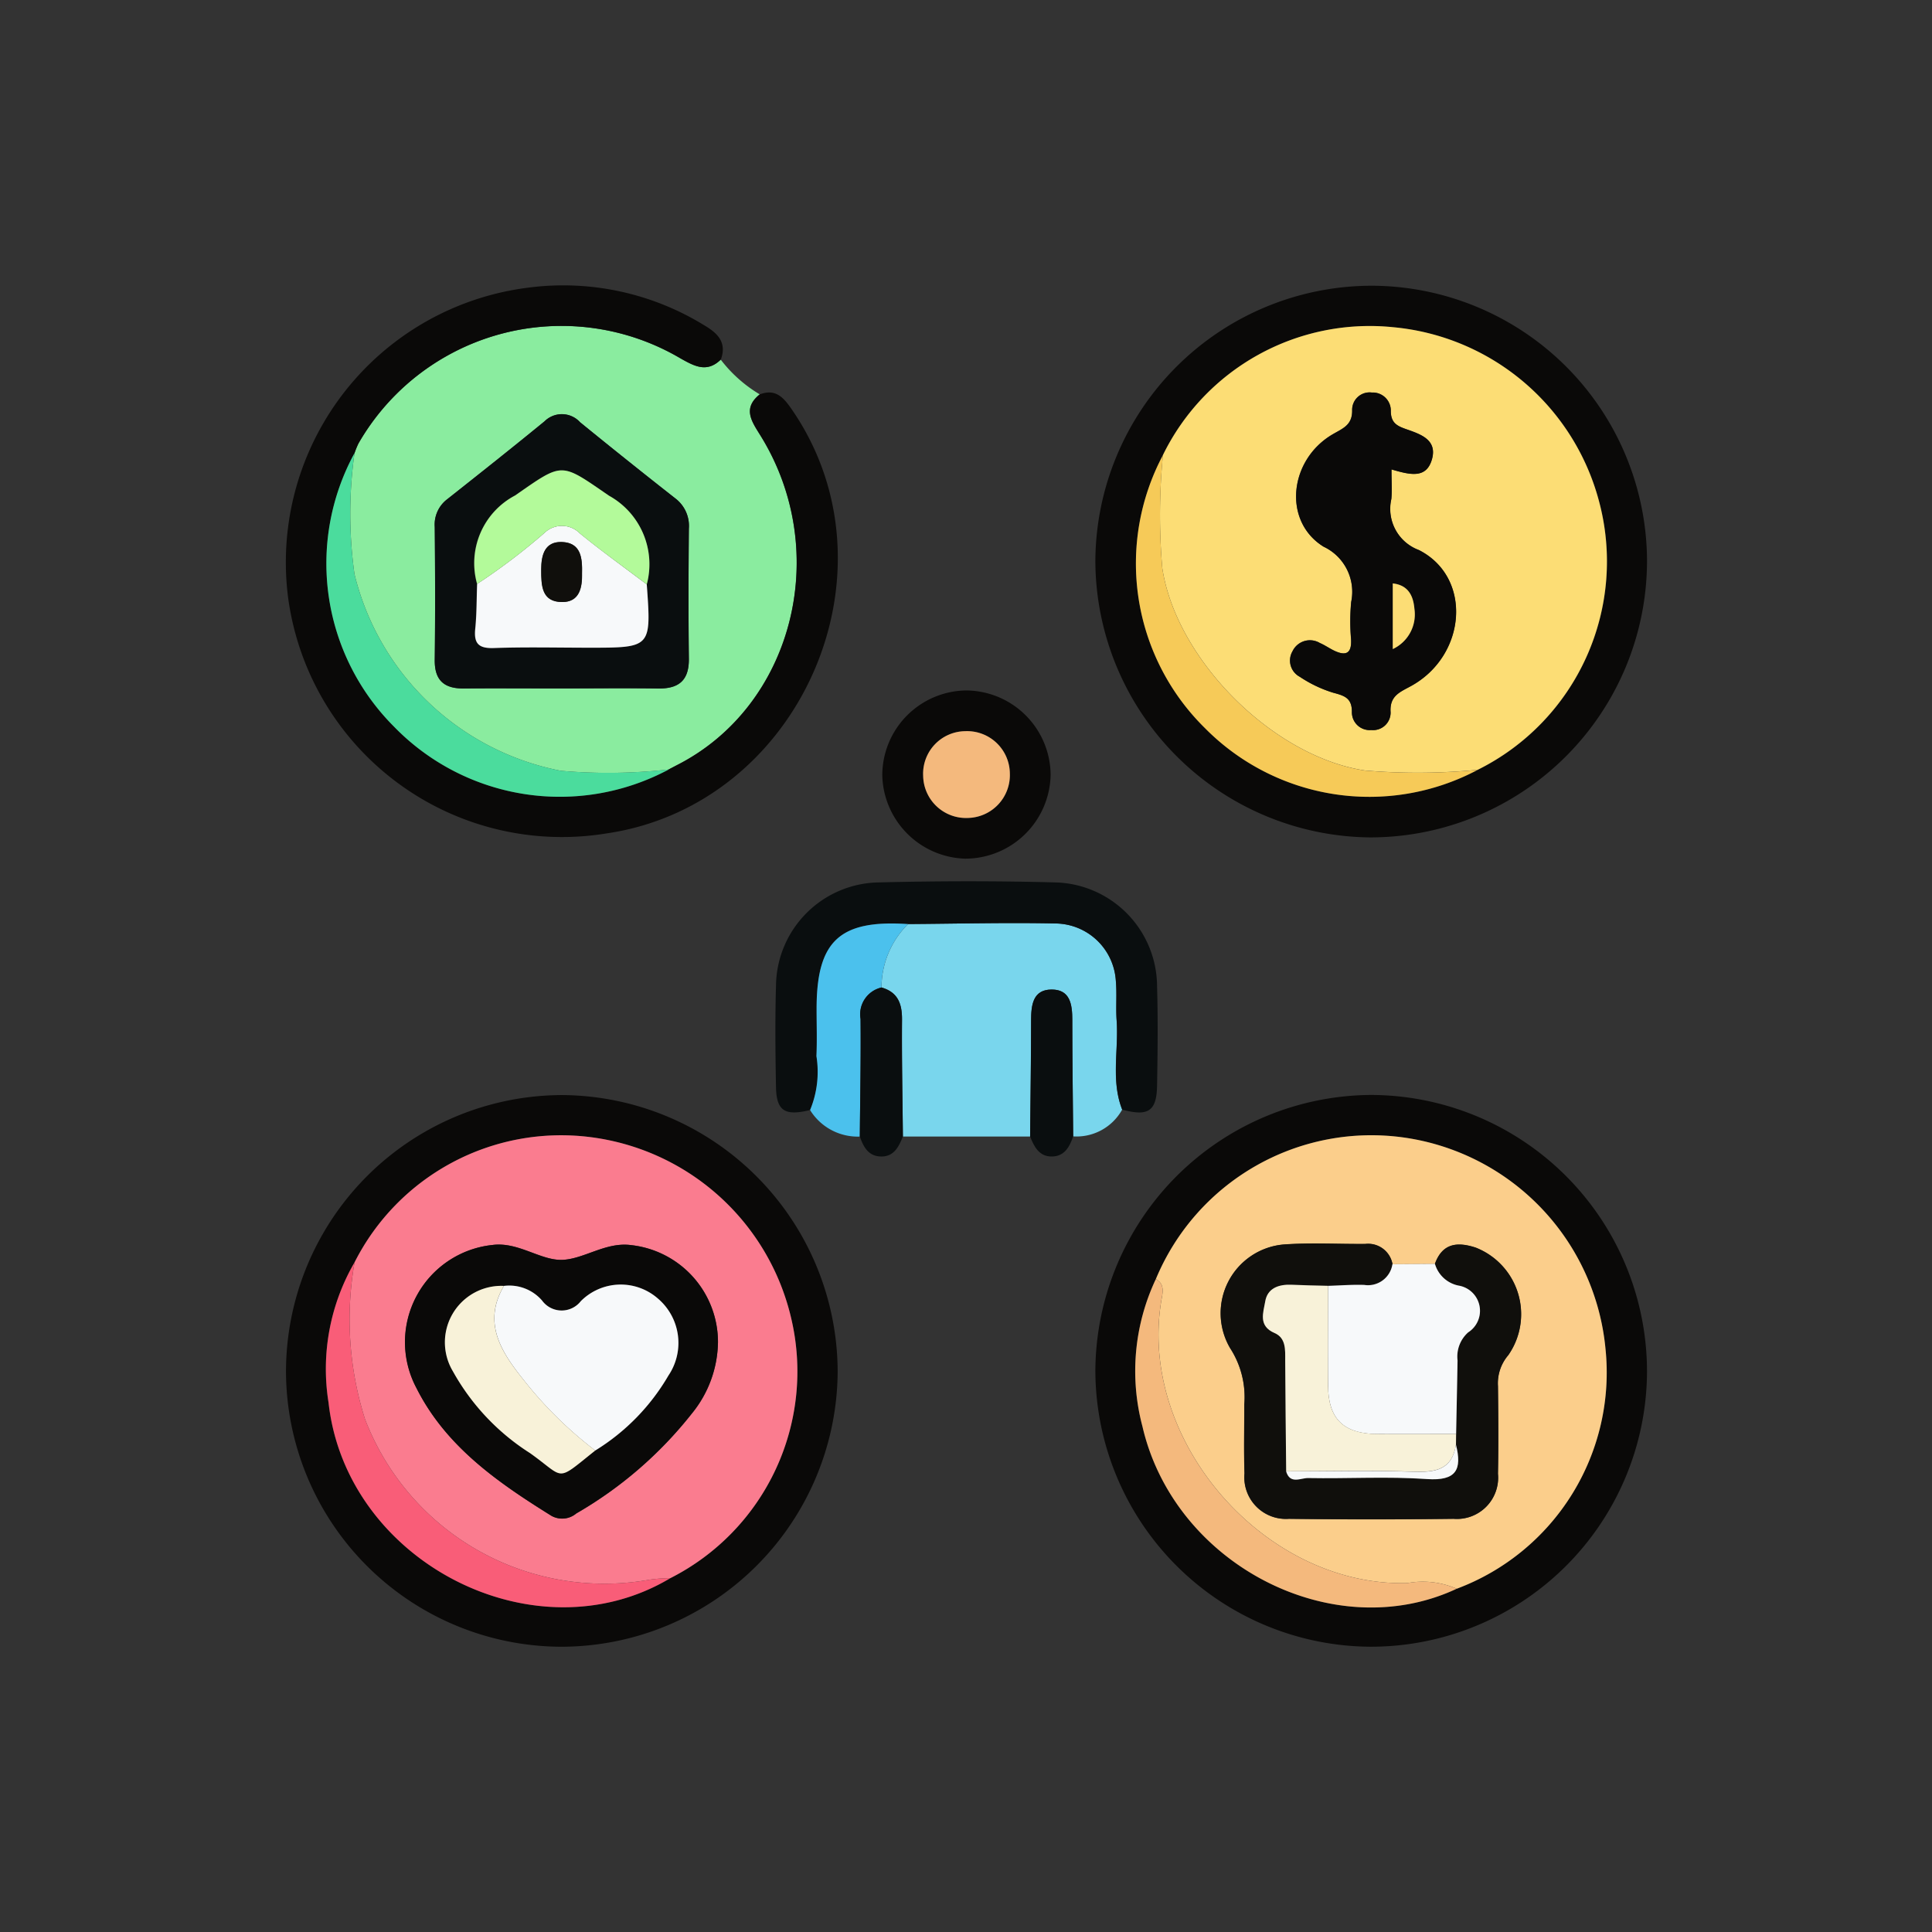 <svg xmlns="http://www.w3.org/2000/svg" width="81.396" height="81.396" viewBox="0 0 81.396 81.396">
  <rect x="0" y="0" width="81.396" height="81.396" fill="#333333" stroke="none"/>
  <g id="Grupo_846495" data-name="Grupo 846495" transform="translate(-240 -1286.742)">
    <rect id="Rectángulo_38178" data-name="Rectángulo 38178" width="81.396" height="81.396" transform="translate(240 1286.742)" fill="none"/>
    <g id="Grupo_847231" data-name="Grupo 847231" transform="translate(3968.614 928.513)">
      <path id="Trazado_587358" data-name="Trazado 587358" d="M-3688.747,379.376a5.821,5.821,0,0,0,1.644,1.465c-.741.595-.336,1.145.032,1.739,3.034,4.9,1.375,11.4-3.53,13.886l-.339.18.008,0a22.919,22.919,0,0,1-4.543.056,11.127,11.127,0,0,1-8.7-8.283,18.347,18.347,0,0,1,0-5.1,3.342,3.342,0,0,1,.165-.408,9.868,9.868,0,0,1,13.567-3.585C-3689.858,379.655-3689.333,379.946-3688.747,379.376Zm-6.789,13.854c1.381,0,2.762-.017,4.142.006.88.015,1.316-.338,1.306-1.254-.021-1.828-.016-3.657,0-5.485a1.453,1.453,0,0,0-.563-1.264q-2.023-1.591-4.021-3.215a1.035,1.035,0,0,0-1.495-.039c-1.357,1.111-2.731,2.2-4.106,3.287a1.339,1.339,0,0,0-.521,1.165c.018,1.866.023,3.732,0,5.6-.01.867.4,1.213,1.228,1.205C-3698.223,393.22-3696.88,393.23-3695.537,393.23Z" transform="translate(-9.504 -5.998)" fill="#8aec9f"/>
      <path id="Trazado_587359" data-name="Trazado 587359" d="M-3552.672,545.75a11.661,11.661,0,0,1-11.569-11.646,11.683,11.683,0,0,1,11.63-11.6A11.657,11.657,0,0,1-3541,534.222,11.636,11.636,0,0,1-3552.672,545.75Zm3.654-2.442a9.725,9.725,0,0,0,6.268-10.121,9.93,9.93,0,0,0-8.508-8.892,9.832,9.832,0,0,0-10.435,5.968,9.079,9.079,0,0,0-.565,6.2C-3560.916,542.293-3554.22,545.743-3549.018,543.308Z" transform="translate(-118.225 -118.144)" fill="#0a0908"/>
      <path id="Trazado_587360" data-name="Trazado 587360" d="M-3552.619,370.339A11.633,11.633,0,0,1-3541,381.92a11.662,11.662,0,0,1-11.666,11.661,11.686,11.686,0,0,1-11.576-11.653A11.657,11.657,0,0,1-3552.619,370.339Zm-8.776,7.137a9.723,9.723,0,0,0,1.765,11.492,9.731,9.731,0,0,0,11.5,1.767,9.8,9.8,0,0,0,5.1-11.355,9.911,9.911,0,0,0-8.662-7.292A9.7,9.7,0,0,0-3561.4,377.476Z" transform="translate(-118.224 -0.072)" fill="#0a0908"/>
      <path id="Trazado_587361" data-name="Trazado 587361" d="M-3704.809,545.75a11.635,11.635,0,0,1-11.61-11.591,11.659,11.659,0,0,1,11.674-11.651,11.682,11.682,0,0,1,11.568,11.659A11.658,11.658,0,0,1-3704.809,545.75Zm4.582-2.889a9.759,9.759,0,0,0,5.087-10.972,9.973,9.973,0,0,0-8.514-7.617,9.752,9.752,0,0,0-9.876,5.283,8.939,8.939,0,0,0-1.1,5.9C-3713.888,542.181-3705.924,546.269-3700.227,542.86Z" transform="translate(-0.146 -118.143)" fill="#0a0908"/>
      <path id="Trazado_587362" data-name="Trazado 587362" d="M-3700.1,390.469c4.9-2.483,6.564-8.989,3.53-13.886-.368-.594-.773-1.145-.032-1.739.68-.259,1.017.155,1.357.649,4.68,6.807.367,16.657-7.822,17.849a11.639,11.639,0,0,1-13.416-9.991,11.661,11.661,0,0,1,10.146-13.006,11.333,11.333,0,0,1,7.4,1.593c.57.336.952.724.693,1.44-.585.57-1.111.279-1.7-.052a9.868,9.868,0,0,0-13.567,3.585,3.41,3.41,0,0,0-.166.408,9.716,9.716,0,0,0,1.658,11.516,9.732,9.732,0,0,0,11.587,1.81l-.008,0Z" fill="#0a0908"/>
      <path id="Trazado_587363" data-name="Trazado 587363" d="M-3594.317,498.028a2.2,2.2,0,0,1-2.063,1.128c-.014-1.635-.037-3.27-.037-4.9,0-.646-.084-1.288-.87-1.287s-.864.651-.865,1.293c0,1.635-.027,3.269-.042,4.9h-5.36c-.015-1.637-.05-3.275-.037-4.911.006-.674-.168-1.169-.864-1.368a3.764,3.764,0,0,1,1.12-2.674c2.085-.013,4.171-.069,6.255-.023a2.574,2.574,0,0,1,2.495,2.41c.051.555-.005,1.119.034,1.675C-3594.462,495.523-3594.8,496.8-3594.317,498.028Z" transform="translate(-87.02 -93.05)" fill="#79d6ed"/>
      <path id="Trazado_587364" data-name="Trazado 587364" d="M-3609.8,491.93c-.48-1.227-.145-2.506-.234-3.757-.04-.556.016-1.12-.034-1.675a2.574,2.574,0,0,0-2.495-2.41c-2.084-.046-4.17.01-6.255.023-2.879-.194-3.851.705-3.855,3.567,0,.665.023,1.331-.007,1.995a4.205,4.205,0,0,1-.267,2.273c-1.065.263-1.422.043-1.44-.971-.026-1.416-.041-2.835,0-4.25a4.4,4.4,0,0,1,4.354-4.368c2.459-.061,4.923-.066,7.382,0a4.4,4.4,0,0,1,4.319,4.4c.041,1.378.024,2.759,0,4.139C-3608.344,491.994-3608.7,492.23-3609.8,491.93Z" transform="translate(-71.534 -86.952)" fill="#0a0e0f"/>
      <path id="Trazado_587365" data-name="Trazado 587365" d="M-3600.749,446.432a3.583,3.583,0,0,1,3.553,3.559,3.6,3.6,0,0,1-3.592,3.528,3.6,3.6,0,0,1-3.5-3.511A3.58,3.58,0,0,1-3600.749,446.432Zm1.835,3.49a1.8,1.8,0,0,0-1.878-1.774,1.793,1.793,0,0,0-1.774,1.878,1.806,1.806,0,0,0,1.878,1.778A1.807,1.807,0,0,0-3598.914,449.921Z" transform="translate(-87.155 -59.114)" fill="#0a0908"/>
      <path id="Trazado_587366" data-name="Trazado 587366" d="M-3617.877,498.1a4.207,4.207,0,0,0,.267-2.273c.03-.664.006-1.33.007-1.995,0-2.862.976-3.76,3.855-3.567a3.764,3.764,0,0,0-1.12,2.674,1.156,1.156,0,0,0-.882,1.325c.016,1.651-.018,3.3-.032,4.954A2.36,2.36,0,0,1-3617.877,498.1Z" transform="translate(-76.608 -93.104)" fill="#4bc1ed"/>
      <path id="Trazado_587367" data-name="Trazado 587367" d="M-3608.524,508.56c.014-1.651.048-3.3.031-4.954a1.156,1.156,0,0,1,.882-1.325c.7.2.87.694.864,1.368-.014,1.637.021,3.274.037,4.911-.171.425-.371.845-.91.842S-3608.372,509-3608.524,508.56Z" transform="translate(-83.865 -102.449)" fill="#0a0e0f"/>
      <path id="Trazado_587368" data-name="Trazado 587368" d="M-3576.506,508.847c.015-1.635.039-3.269.042-4.9,0-.642.076-1.291.865-1.293s.87.641.87,1.287c0,1.635.023,3.27.037,4.9-.151.443-.367.843-.9.847S-3576.337,509.275-3576.506,508.847Z" transform="translate(-108.709 -102.735)" fill="#0a0e0f"/>
      <path id="Trazado_587369" data-name="Trazado 587369" d="M-3683.194,406.049c-1.343,0-2.687-.01-4.03,0-.828.008-1.239-.338-1.228-1.205.023-1.866.017-3.732,0-5.6a1.339,1.339,0,0,1,.521-1.164c1.376-1.087,2.75-2.176,4.106-3.287a1.035,1.035,0,0,1,1.495.039q1.994,1.628,4.021,3.215a1.453,1.453,0,0,1,.563,1.264c-.016,1.828-.021,3.657,0,5.485.01.916-.426,1.27-1.306,1.254C-3680.432,406.032-3681.813,406.049-3683.194,406.049Zm3.675-4.382a3.3,3.3,0,0,0-1.6-3.738c-2.061-1.415-1.913-1.426-3.956-.009a3.224,3.224,0,0,0-1.6,3.729c-.023.629-.015,1.262-.079,1.887s.147.835.791.812c1.336-.048,2.676-.014,4.013-.014C-3679.326,404.334-3679.326,404.334-3679.519,401.667Z" transform="translate(-21.846 -18.816)" fill="#0a0e0f"/>
      <path id="Trazado_587370" data-name="Trazado 587370" d="M-3694.47,415.137a9.732,9.732,0,0,1-11.587-1.81,9.716,9.716,0,0,1-1.657-11.516,18.355,18.355,0,0,0,0,5.1,11.127,11.127,0,0,0,8.7,8.283A22.921,22.921,0,0,0-3694.47,415.137Z" transform="translate(-5.965 -24.492)" fill="#4bdc9d"/>
      <path id="Trazado_587371" data-name="Trazado 587371" d="M-3644.131,460.494l-.339.18Z" transform="translate(-55.974 -70.025)" fill="#4bdc9d"/>
      <path id="Trazado_587372" data-name="Trazado 587372" d="M-3552.869,536.128a9.832,9.832,0,0,1,10.435-5.968,9.93,9.93,0,0,1,8.508,8.892,9.725,9.725,0,0,1-6.268,10.121,3.569,3.569,0,0,0-2.079-.238c-6.042.158-11.434-6.065-10.342-12.032C-3552.558,536.592-3552.54,536.307-3552.869,536.128Zm9.968-.627a1.043,1.043,0,0,0-1.142-.852c-1.156.01-2.317-.06-3.467.026a2.906,2.906,0,0,0-2.234,4.359,3.792,3.792,0,0,1,.6,2.376c0,.97-.025,1.94.008,2.908a1.753,1.753,0,0,0,1.873,1.911q3.468.044,6.936,0a1.737,1.737,0,0,0,1.869-1.9c.027-1.23.016-2.461,0-3.692a1.818,1.818,0,0,1,.433-1.3,3.014,3.014,0,0,0-1.375-4.535c-.773-.252-1.4-.187-1.715.689Z" transform="translate(-127.049 -124.009)" fill="#fbce8b"/>
      <path id="Trazado_587373" data-name="Trazado 587373" d="M-3555.84,557.117c.329.179.311.464.254.775-1.092,5.967,4.3,12.19,10.342,12.032a3.569,3.569,0,0,1,2.079.238c-5.2,2.435-11.9-1.016-13.24-6.846A9.081,9.081,0,0,1-3555.84,557.117Z" transform="translate(-124.079 -144.998)" fill="#f4b97d"/>
      <path id="Trazado_587374" data-name="Trazado 587374" d="M-3552.02,383.4a9.7,9.7,0,0,1,9.7-5.388,9.911,9.911,0,0,1,8.662,7.292,9.8,9.8,0,0,1-5.1,11.355,26.3,26.3,0,0,1-4.747.029c-3.874-.581-7.962-4.668-8.543-8.541A26,26,0,0,1-3552.02,383.4Zm9.629.6c.779.227,1.476.413,1.707-.443.212-.784-.448-1.027-1.01-1.223-.415-.145-.731-.249-.728-.8a.759.759,0,0,0-.8-.771.734.734,0,0,0-.828.733c.018.637-.393.777-.816,1.024-1.847,1.077-2.116,3.671-.386,4.737a2.1,2.1,0,0,1,1.162,2.326,8.636,8.636,0,0,0-.006,1.565c.036.612-.215.73-.725.483-.2-.1-.386-.229-.591-.317a.813.813,0,0,0-1.151.351.773.773,0,0,0,.309,1.074,5.338,5.338,0,0,0,1.4.668c.474.127.8.217.794.82a.748.748,0,0,0,.815.754.738.738,0,0,0,.815-.75c-.048-.688.382-.844.854-1.1,2.353-1.288,2.6-4.585.337-5.733a1.849,1.849,0,0,1-1.16-2.147C-3542.363,384.888-3542.39,384.514-3542.39,384.007Z" transform="translate(-127.6 -5.998)" fill="#fcdd75"/>
      <path id="Trazado_587375" data-name="Trazado 587375" d="M-3555.543,402.188a26,26,0,0,0-.029,4.747c.581,3.873,4.67,7.96,8.543,8.541a26.307,26.307,0,0,0,4.747-.029,9.731,9.731,0,0,1-11.5-1.767A9.723,9.723,0,0,1-3555.543,402.188Z" transform="translate(-124.076 -24.784)" fill="#f6ca58"/>
      <path id="Trazado_587376" data-name="Trazado 587376" d="M-3704.191,535.462a9.752,9.752,0,0,1,9.876-5.283,9.973,9.973,0,0,1,8.514,7.617,9.759,9.759,0,0,1-5.087,10.972,6.567,6.567,0,0,0-.885.066,10.8,10.8,0,0,1-11.983-6.779A13.923,13.923,0,0,1-3704.191,535.462Zm15.311,3.382a4.111,4.111,0,0,0-3.661-4.109c-1.051-.139-1.959.574-2.869.621-.926.048-1.874-.771-2.968-.626a4.115,4.115,0,0,0-3.2,6.03c1.238,2.459,3.424,3.973,5.685,5.38a.924.924,0,0,0,1.047-.1,17.02,17.02,0,0,0,4.871-4.213A4.85,4.85,0,0,0-3688.881,538.844Z" transform="translate(-9.485 -124.05)" fill="#fa7c8f"/>
      <path id="Trazado_587377" data-name="Trazado 587377" d="M-3707.625,553.959a13.923,13.923,0,0,0,.436,6.592,10.8,10.8,0,0,0,11.983,6.779,6.567,6.567,0,0,1,.885-.066c-5.7,3.409-13.661-.679-14.4-7.4A8.939,8.939,0,0,1-3707.625,553.959Z" transform="translate(-6.051 -142.547)" fill="#f95d78"/>
      <path id="Trazado_587378" data-name="Trazado 587378" d="M-3592.967,455.861a1.807,1.807,0,0,1-1.774,1.882,1.806,1.806,0,0,1-1.878-1.778,1.793,1.793,0,0,1,1.774-1.878A1.8,1.8,0,0,1-3592.967,455.861Z" transform="translate(-93.102 -65.053)" fill="#f4b97d"/>
      <path id="Trazado_587379" data-name="Trazado 587379" d="M-3673.646,417.957c.192,2.667.192,2.667-2.422,2.667-1.338,0-2.677-.034-4.013.014-.644.023-.855-.184-.791-.812s.056-1.258.079-1.888a26.489,26.489,0,0,0,2.834-2.148,1.06,1.06,0,0,1,1.491.015C-3675.552,416.554-3674.589,417.244-3673.646,417.957Zm-2.726-.468c.014-.629-.039-1.285-.838-1.317-.72-.029-.878.526-.879,1.154,0,.668.009,1.372.887,1.373C-3676.482,418.7-3676.357,418.1-3676.372,417.49Z" transform="translate(-27.719 -35.107)" fill="#f7f9fa"/>
      <path id="Trazado_587380" data-name="Trazado 587380" d="M-3673.745,409.856c-.943-.714-1.906-1.4-2.822-2.151a1.06,1.06,0,0,0-1.491-.015,26.493,26.493,0,0,1-2.834,2.148,3.224,3.224,0,0,1,1.6-3.728c2.043-1.418,1.895-1.407,3.956.009A3.3,3.3,0,0,1-3673.745,409.856Z" transform="translate(-27.62 -27.006)" fill="#b3fa9a"/>
      <path id="Trazado_587381" data-name="Trazado 587381" d="M-3531.794,551.294c.313-.875.943-.94,1.715-.689a3.014,3.014,0,0,1,1.375,4.535,1.818,1.818,0,0,0-.433,1.3c.013,1.23.024,2.461,0,3.692a1.737,1.737,0,0,1-1.869,1.9q-3.467.043-6.936,0a1.753,1.753,0,0,1-1.873-1.911c-.032-.968-.006-1.939-.008-2.909a3.79,3.79,0,0,0-.6-2.376,2.906,2.906,0,0,1,2.234-4.359c1.15-.086,2.311-.016,3.467-.026a1.042,1.042,0,0,1,1.142.852,1.041,1.041,0,0,1-1.188.871c-.507-.017-1.016.024-1.524.039-.517-.013-1.035-.022-1.552-.041-.536-.02-1.006.147-1.1.708-.076.46-.307,1.024.394,1.326.487.21.447.711.449,1.162.009,1.555.027,3.109.041,4.664.162.558.618.274.925.28,1.669.031,3.346-.072,5.008.043,1.238.086,1.487-.4,1.221-1.45q0-.222.005-.444c.021-1.035.043-2.07.06-3.1a1.363,1.363,0,0,1,.448-1.182,1.077,1.077,0,0,0-.407-1.971A1.3,1.3,0,0,1-3531.794,551.294Z" transform="translate(-136.366 -139.817)" fill="#100f0c"/>
      <path id="Trazado_587382" data-name="Trazado 587382" d="M-3520.509,555.175c.508-.015,1.017-.056,1.524-.039a1.041,1.041,0,0,0,1.188-.871l1.792-.016a1.3,1.3,0,0,0,.993.914,1.077,1.077,0,0,1,.407,1.971,1.363,1.363,0,0,0-.448,1.182c-.017,1.035-.04,2.07-.06,3.1-1.112,0-2.223.007-3.334,0-1.408-.014-2.045-.634-2.059-2.019C-3520.522,557.991-3520.509,556.583-3520.509,555.175Z" transform="translate(-152.154 -142.772)" fill="#f7f9fa"/>
      <path id="Trazado_587383" data-name="Trazado 587383" d="M-3523.377,393.675c0,.507.028.881-.005,1.249a1.849,1.849,0,0,0,1.16,2.147c2.265,1.147,2.015,4.444-.337,5.733-.472.258-.9.415-.854,1.1a.738.738,0,0,1-.815.75.748.748,0,0,1-.815-.754c.006-.6-.319-.693-.793-.82a5.333,5.333,0,0,1-1.4-.668.773.773,0,0,1-.309-1.074.813.813,0,0,1,1.151-.351c.205.088.39.219.591.317.51.247.76.129.725-.483a8.658,8.658,0,0,1,.006-1.565,2.1,2.1,0,0,0-1.162-2.326c-1.73-1.066-1.461-3.661.386-4.737.423-.247.834-.387.816-1.024a.734.734,0,0,1,.828-.733.759.759,0,0,1,.8.771c0,.551.313.655.728.8.561.2,1.222.439,1.01,1.223C-3521.9,394.088-3522.6,393.9-3523.377,393.675Zm.054,7.567a1.612,1.612,0,0,0,.912-1.7c-.046-.535-.251-1-.912-1.068Z" transform="translate(-146.613 -15.667)" fill="#0a0908"/>
      <path id="Trazado_587384" data-name="Trazado 587384" d="M-3680.842,554.745a4.85,4.85,0,0,1-1.1,2.985,17.021,17.021,0,0,1-4.871,4.213.924.924,0,0,1-1.047.1c-2.261-1.407-4.448-2.921-5.685-5.38a4.115,4.115,0,0,1,3.2-6.03c1.094-.145,2.042.674,2.968.626.91-.047,1.818-.76,2.869-.621A4.111,4.111,0,0,1-3680.842,554.745Zm-5.169,4.546a9.055,9.055,0,0,0,3.085-3.162,2.455,2.455,0,0,0-.448-3.243,2.374,2.374,0,0,0-3.246.113,1.022,1.022,0,0,1-1.631-.026,1.824,1.824,0,0,0-1.606-.617,2.38,2.38,0,0,0-2.154,3.593,9.615,9.615,0,0,0,3.255,3.453C-3687.251,560.474-3687.712,560.647-3686.011,559.291Z" transform="translate(-17.524 -139.952)" fill="#0a0908"/>
      <path id="Trazado_587385" data-name="Trazado 587385" d="M-3666.7,419.843c.015.607-.11,1.21-.831,1.21-.878,0-.888-.7-.887-1.373,0-.629.159-1.183.879-1.154C-3666.734,418.557-3666.681,419.213-3666.7,419.843Z" transform="translate(-37.396 -37.46)" fill="#100f0c"/>
      <path id="Trazado_587386" data-name="Trazado 587386" d="M-3530,558.232c0,1.408-.013,2.816,0,4.224.014,1.385.651,2,2.059,2.019,1.111.011,2.223,0,3.334,0q0,.222-.005.444c-.164,1.079-.884,1.173-1.807,1.141-1.781-.061-3.565-.016-5.347-.014-.015-1.554-.033-3.109-.041-4.664,0-.451.038-.952-.449-1.162-.7-.3-.47-.866-.394-1.326.092-.561.561-.728,1.1-.708C-3531.037,558.21-3530.519,558.219-3530,558.232Z" transform="translate(-142.661 -145.83)" fill="#f8f2d9"/>
      <path id="Trazado_587387" data-name="Trazado 587387" d="M-3528.366,589.368c1.783,0,3.567-.047,5.347.014.923.032,1.643-.062,1.807-1.141.265,1.05.017,1.536-1.221,1.45-1.662-.116-3.339-.012-5.008-.043C-3527.748,589.642-3528.2,589.926-3528.366,589.368Z" transform="translate(-146.062 -169.148)" fill="#f7f9fa"/>
      <path id="Trazado_587388" data-name="Trazado 587388" d="M-3508.321,429.078v-2.766c.661.073.866.533.912,1.068A1.612,1.612,0,0,1-3508.321,429.078Z" transform="translate(-161.615 -43.503)" fill="#fcdd75"/>
      <path id="Trazado_587389" data-name="Trazado 587389" d="M-3676.829,558.193a1.824,1.824,0,0,1,1.606.617,1.022,1.022,0,0,0,1.631.026,2.374,2.374,0,0,1,3.246-.113,2.454,2.454,0,0,1,.448,3.243,9.058,9.058,0,0,1-3.085,3.162,16.754,16.754,0,0,1-2.949-2.888C-3676.853,561.091-3677.787,559.815-3676.829,558.193Z" transform="translate(-30.553 -145.788)" fill="#f7f9fa"/>
      <path id="Trazado_587390" data-name="Trazado 587390" d="M-3684,558.392c-.958,1.623-.024,2.9.9,4.046a16.749,16.749,0,0,0,2.949,2.888c-1.7,1.356-1.24,1.183-2.746.112a9.614,9.614,0,0,1-3.255-3.453A2.379,2.379,0,0,1-3684,558.392Z" transform="translate(-23.384 -145.987)" fill="#f8f2d9"/>
    </g>
  </g>
</svg>
